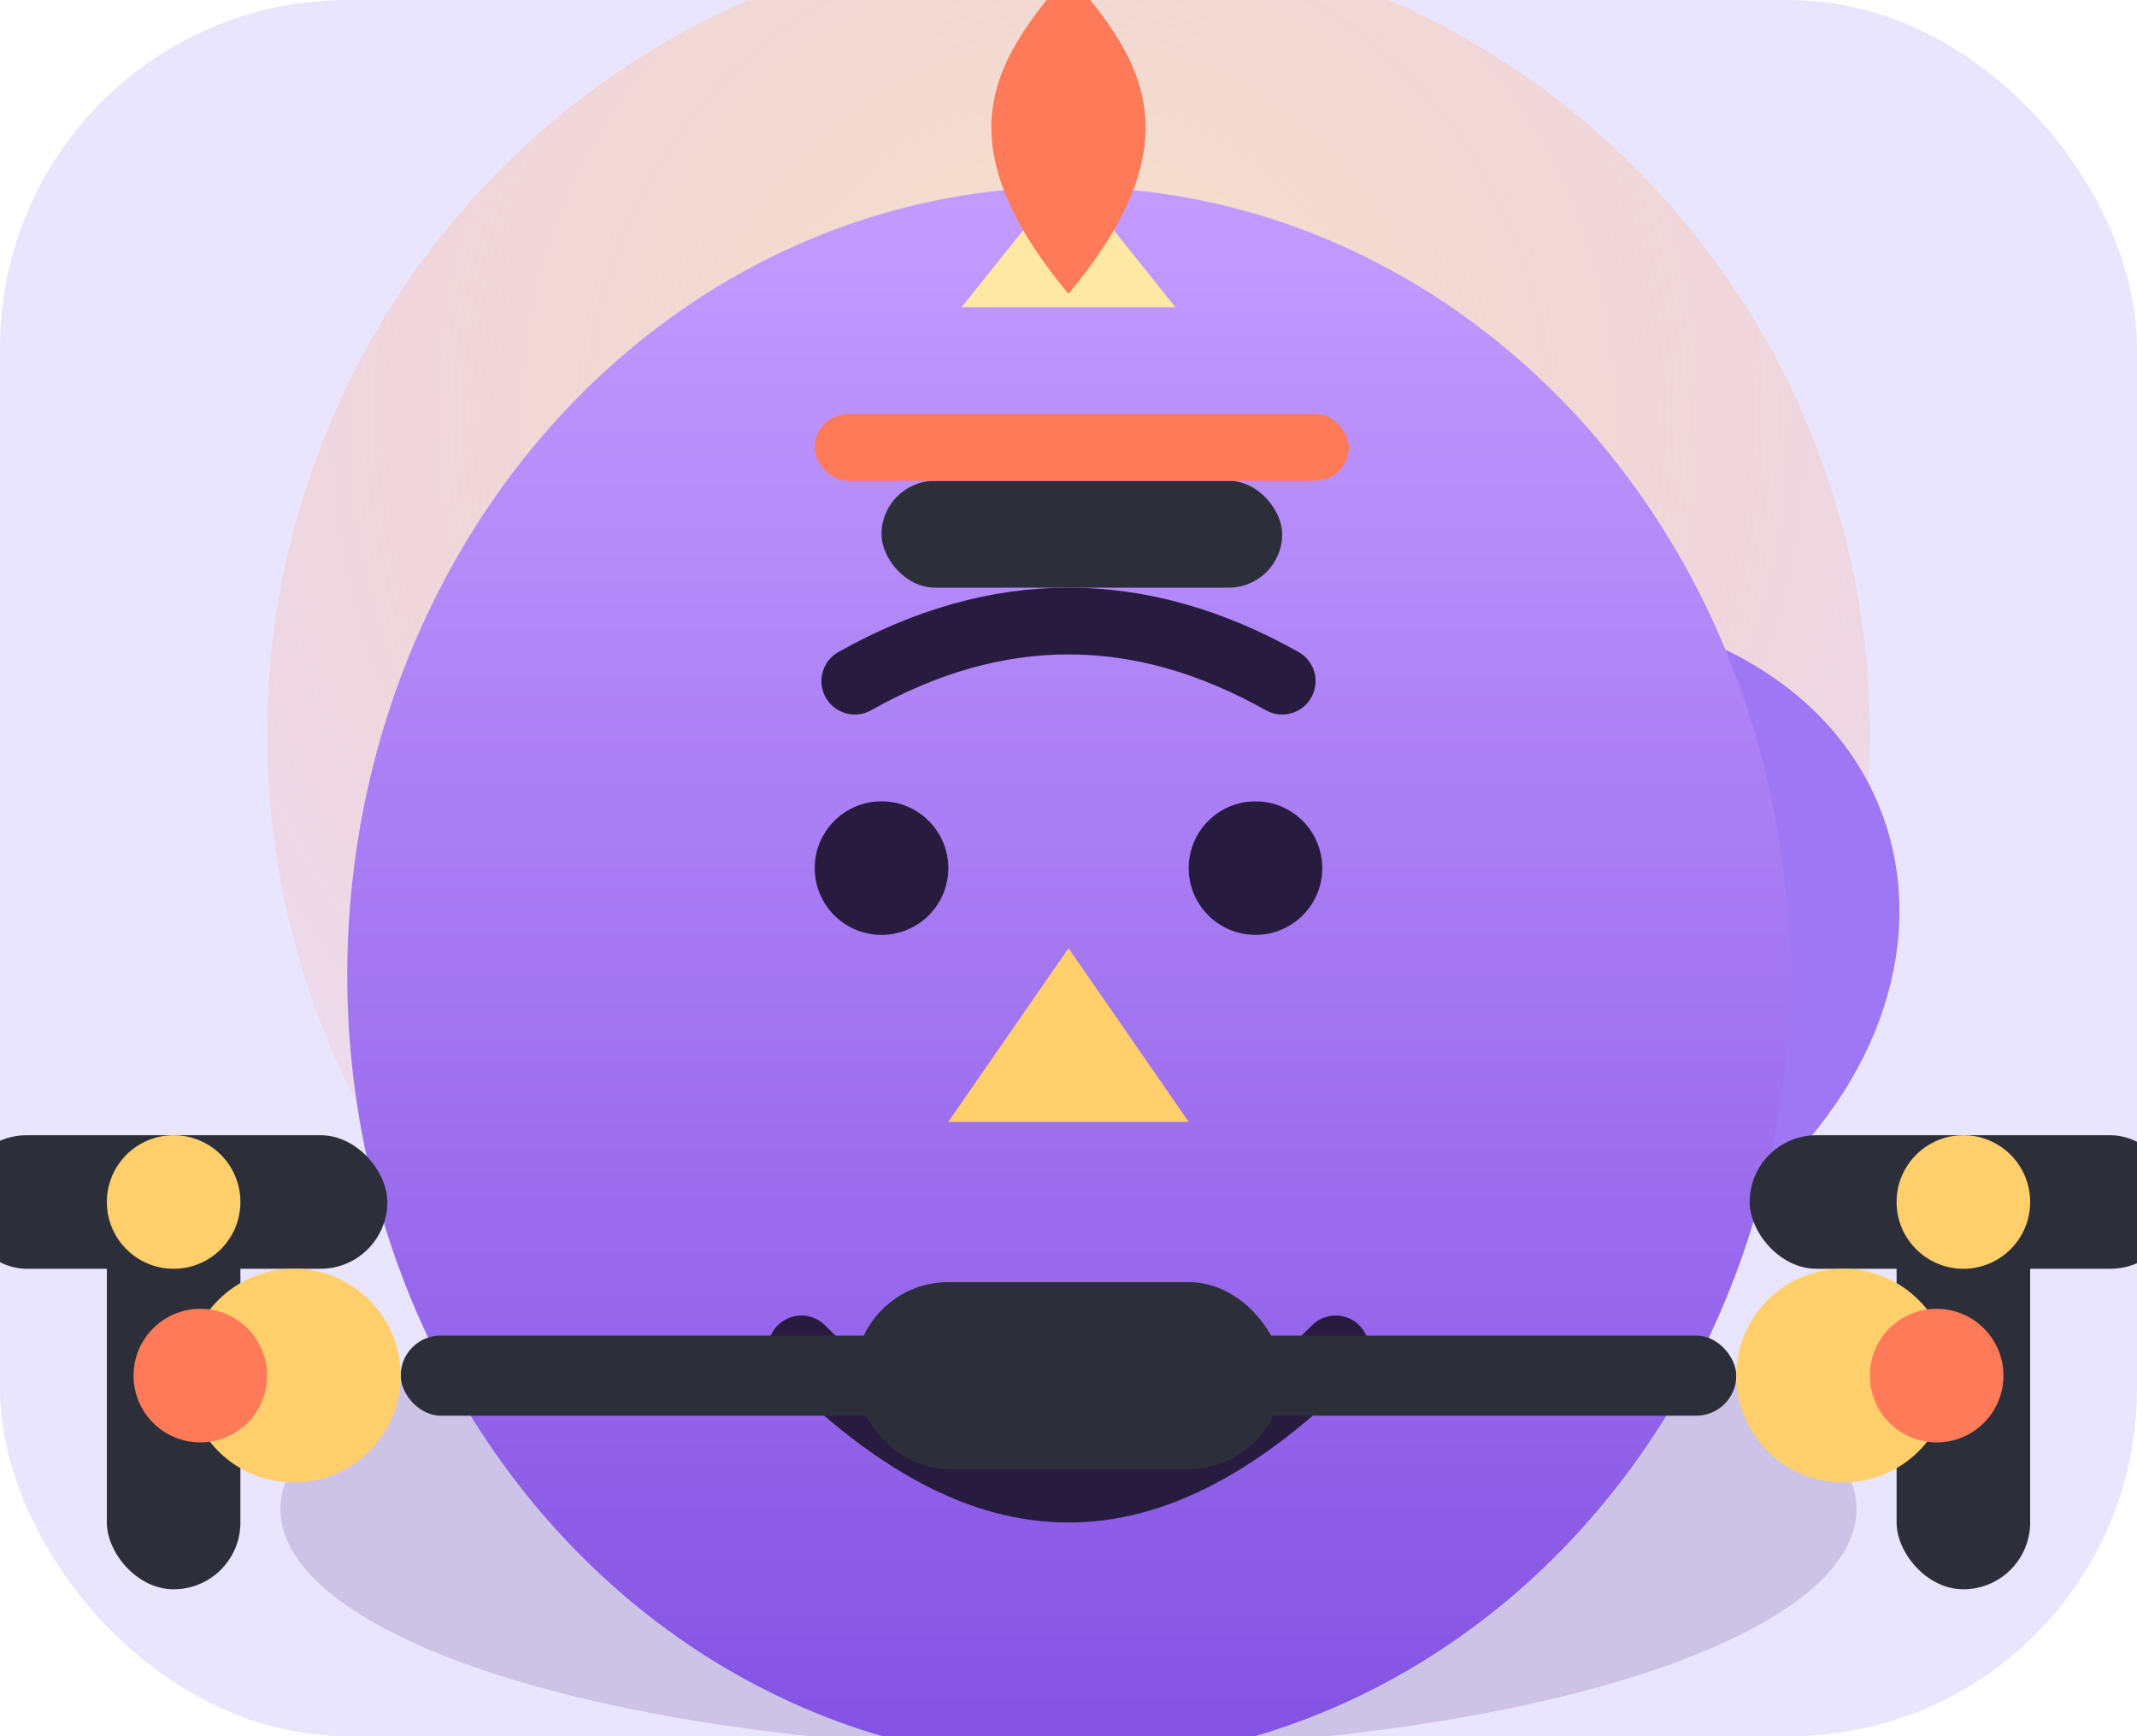 <svg width="320" height="260" viewBox="0 0 320 260" xmlns="http://www.w3.org/2000/svg" role="img" aria-labelledby="title desc">
  <title id="title">Champion bird bodybuilder</title>
  <desc id="desc">A massive purple bird flexing with cosmic energy and holding a barbell.</desc>
  <defs>
    <linearGradient id="bodyPurple" x1="0" x2="0" y1="0" y2="1">
      <stop offset="0%" stop-color="#c39bff" />
      <stop offset="100%" stop-color="#8452e3" />
    </linearGradient>
    <radialGradient id="glow" cx="0.5" cy="0.3" r="0.8">
      <stop offset="0%" stop-color="#ffe8a3" stop-opacity="0.95" />
      <stop offset="100%" stop-color="#ff7a59" stop-opacity="0" />
    </radialGradient>
  </defs>
  <rect width="320" height="260" rx="52" fill="#eae5ff" />
  <circle cx="160" cy="110" r="120" fill="url(#glow)" opacity="0.6" />
  <g transform="translate(36 20)">
    <ellipse cx="124" cy="206" rx="118" ry="36" fill="#432b7a" opacity="0.18" />
    <path d="M62 168 C12 138 18 82 70 72 L104 148 Z" fill="#9d77f4" />
    <path d="M214 168 C264 138 258 82 206 72 L172 148 Z" fill="#9d77f4" />
    <ellipse cx="124" cy="126" rx="108" ry="118" fill="url(#bodyPurple)" />
    <path d="M92 82 Q124 64 156 82" stroke="#271c3f" stroke-width="10" stroke-linecap="round" fill="none" />
    <circle cx="96" cy="110" r="10" fill="#271c3f" />
    <circle cx="152" cy="110" r="10" fill="#271c3f" />
    <path d="M124 122 L142 148 L106 148 Z" fill="#ffcf6b" />
    <path d="M84 182 C112 210 136 210 164 182" stroke="#271c3f" stroke-width="10" stroke-linecap="round" fill="none" />
    <rect x="96" y="52" width="60" height="16" rx="8" fill="#2c2f3a" />
    <rect x="86" y="42" width="80" height="10" rx="5" fill="#ff7a59" />
    <g transform="translate(-10 130)">
      <rect x="-10" y="30" width="20" height="58" rx="10" fill="#2c2f3a" />
      <rect x="-32" y="20" width="64" height="20" rx="10" fill="#2c2f3a" />
      <circle cx="0" cy="30" r="10" fill="#ffcf6b" />
    </g>
    <g transform="translate(258 130)">
      <rect x="-10" y="30" width="20" height="58" rx="10" fill="#2c2f3a" />
      <rect x="-32" y="20" width="64" height="20" rx="10" fill="#2c2f3a" />
      <circle cx="0" cy="30" r="10" fill="#ffcf6b" />
    </g>
    <g transform="translate(124 186)">
      <rect x="-32" y="-14" width="64" height="28" rx="14" fill="#2c2f3a" />
      <rect x="-100" y="-6" width="200" height="12" rx="6" fill="#2c2f3a" />
      <circle cx="-116" cy="0" r="16" fill="#ffcf6b" />
      <circle cx="116" cy="0" r="16" fill="#ffcf6b" />
      <circle cx="-130" cy="0" r="10" fill="#ff7a59" />
      <circle cx="130" cy="0" r="10" fill="#ff7a59" />
    </g>
    <g transform="translate(124 14)">
      <path d="M0 -8 L16 12 L-16 12 Z" fill="#ffe8a3" />
      <path d="M0 -38 C10 -26 20 -14 0 10 C-20 -14 -10 -26 0 -38Z" fill="#ff7a59" />
    </g>
  </g>
</svg>
